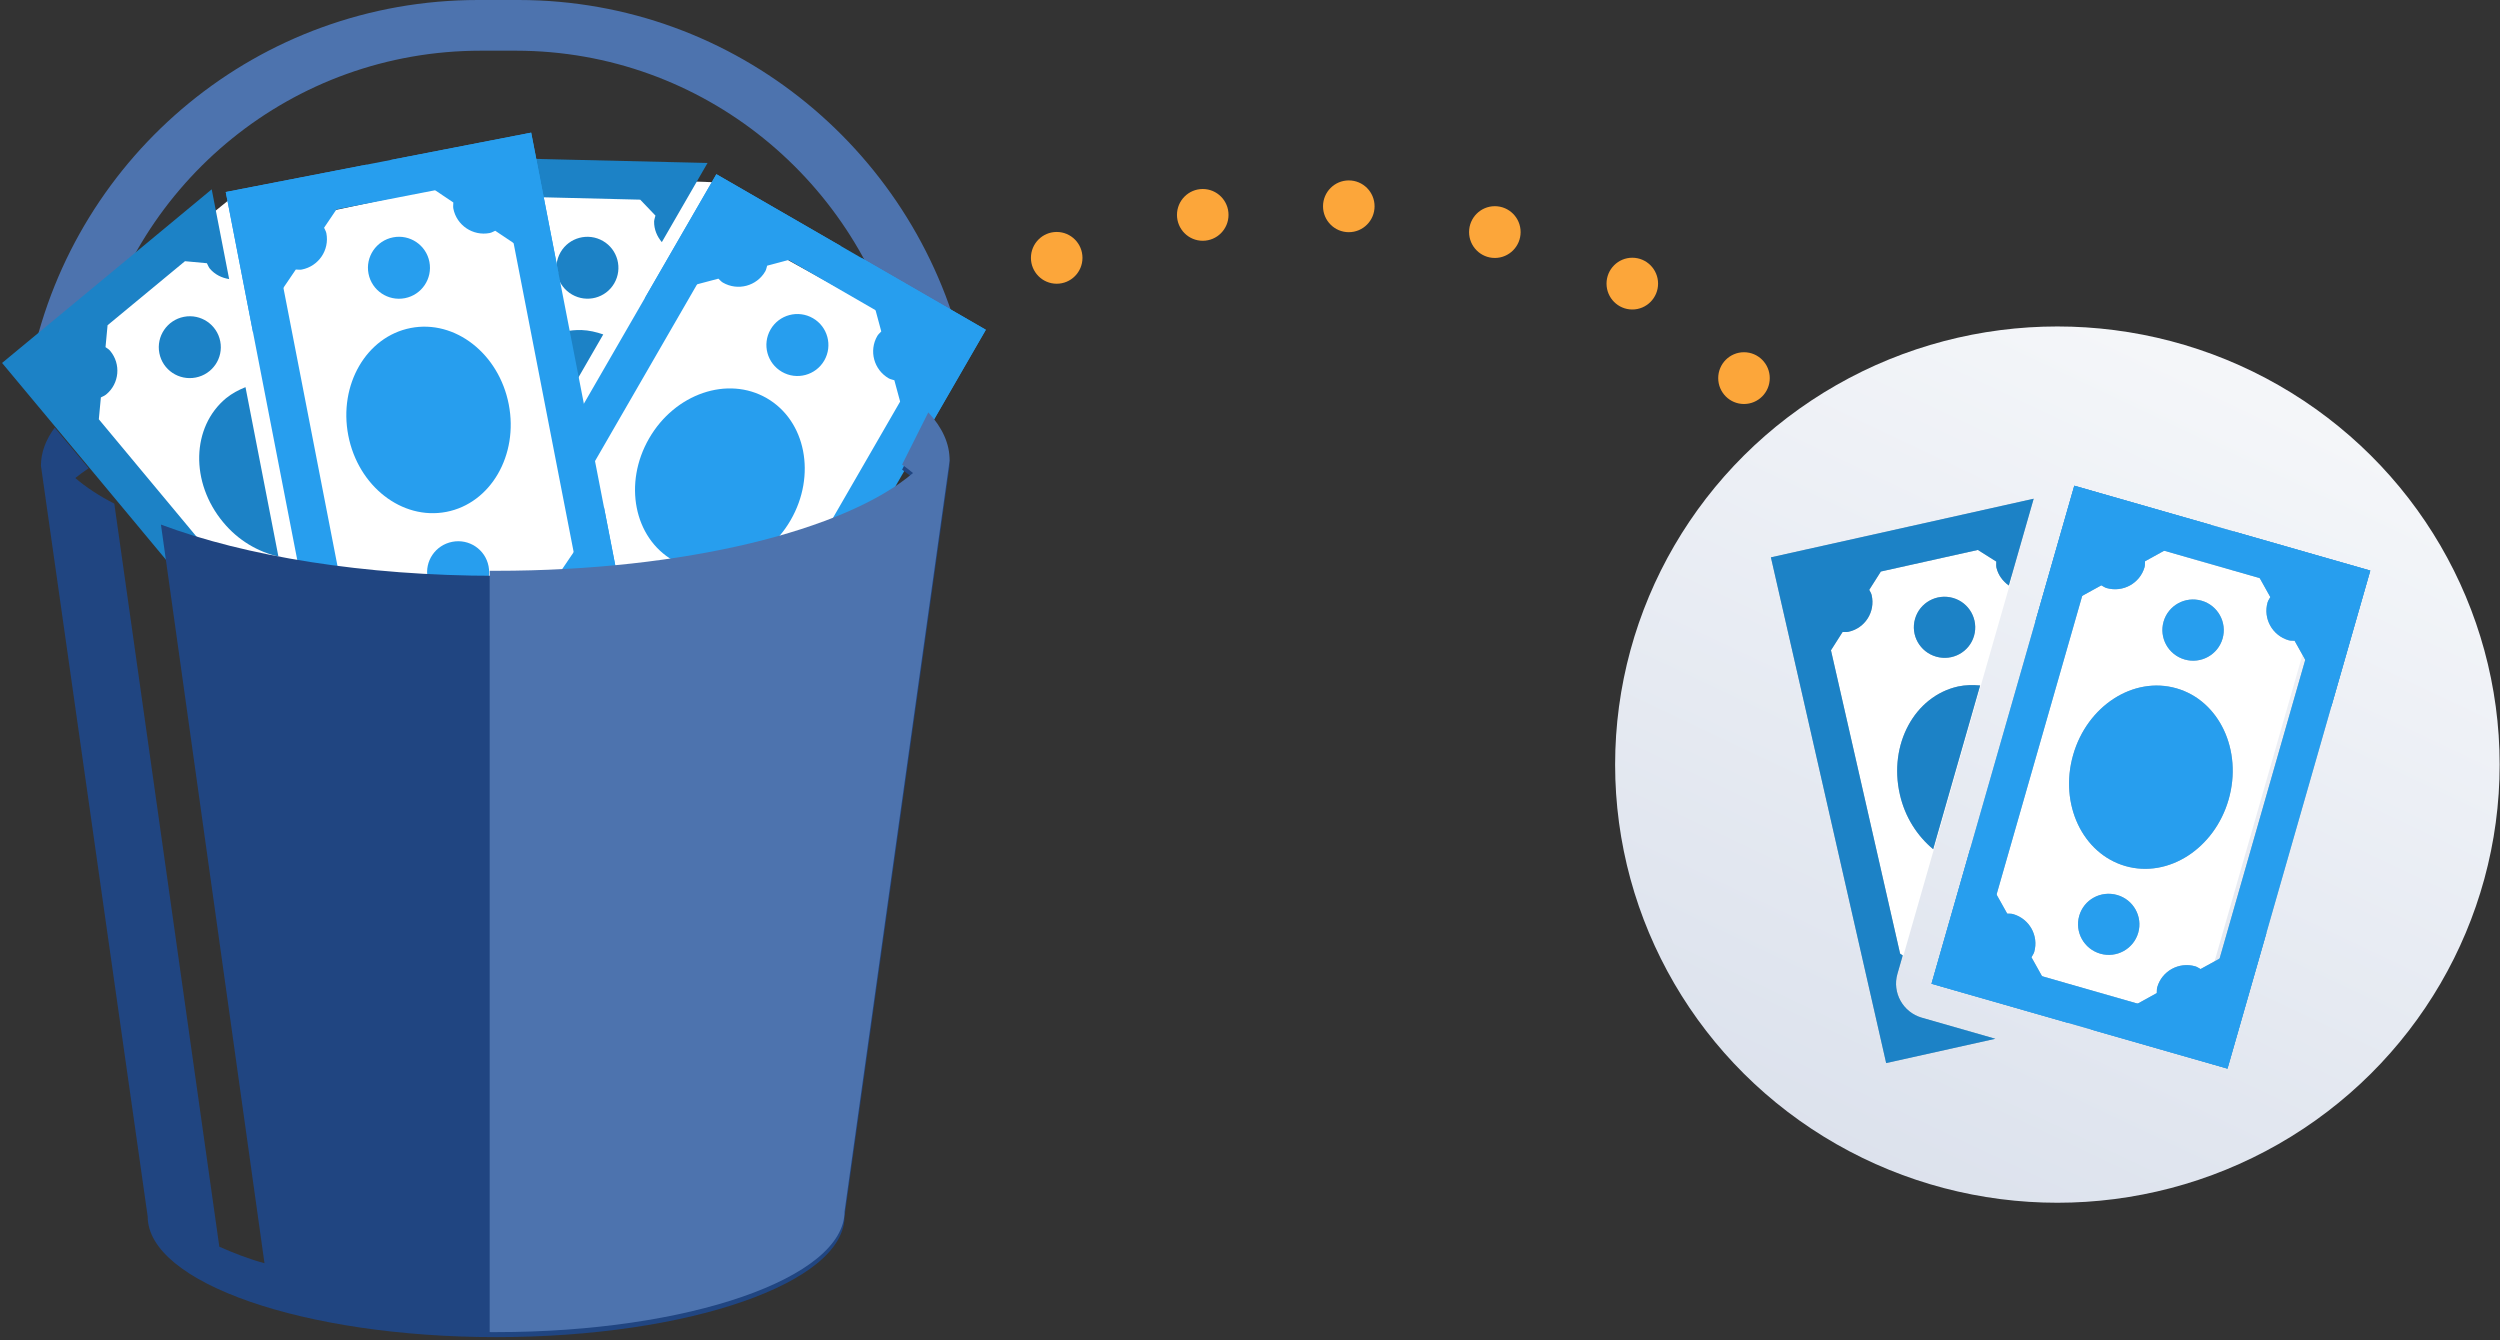 <?xml version="1.0" encoding="UTF-8" standalone="no"?>
<svg width="291px" height="156px" viewBox="0 0 291 156" version="1.1" xmlns="http://www.w3.org/2000/svg" xmlns:xlink="http://www.w3.org/1999/xlink" xmlns:sketch="http://www.bohemiancoding.com/sketch/ns">
    <rect x="0" y="0" width="291" height="156" fill="#333333" stroke="none"/>
    <!-- Generator: Sketch 3.4.4 (17249) - http://www.bohemiancoding.com/sketch -->
    <title>Group</title>
    <desc>Created with Sketch.</desc>
    <defs>
        <linearGradient x1="91.406%" y1="-32.876%" x2="16.335%" y2="123.197%" id="linearGradient-1">
            <stop stop-color="#FFFFFF" offset="0%"></stop>
            <stop stop-color="#D5DCE9" offset="100%"></stop>
        </linearGradient>
    </defs>
    <g id="Page-1" stroke="none" stroke-width="1" fill="none" fill-rule="evenodd" sketch:type="MSPage">
        <g id="Super" sketch:type="MSArtboardGroup" transform="translate(-395, -378)">
            <g id="Group" sketch:type="MSLayerGroup" transform="translate(365, 365)">
                <ellipse id="Oval-298-Copy-2" fill="url(#linearGradient-1)" sketch:type="MSShapeGroup" cx="269.48" cy="102" rx="51.48" ry="51"></ellipse>
                <ellipse id="Oval-77-Copy-6" fill="#FCA63A" sketch:type="MSShapeGroup" cx="138" cy="52.013" rx="3" ry="3.013"></ellipse>
                <ellipse id="Oval-77-Copy-7" fill="#FCA63A" sketch:type="MSShapeGroup" cx="153" cy="43.013" rx="3" ry="3.013"></ellipse>
                <ellipse id="Oval-77-Copy-8" fill="#FCA63A" sketch:type="MSShapeGroup" cx="170" cy="38.013" rx="3" ry="3.013"></ellipse>
                <ellipse id="Oval-77-Copy-9" fill="#FCA63A" sketch:type="MSShapeGroup" cx="187" cy="37.013" rx="3" ry="3.013"></ellipse>
                <ellipse id="Oval-77-Copy-10" fill="#FCA63A" sketch:type="MSShapeGroup" cx="204" cy="40.013" rx="3" ry="3.013"></ellipse>
                <ellipse id="Oval-77-Copy-11" fill="#FCA63A" sketch:type="MSShapeGroup" cx="220" cy="46.013" rx="3" ry="3.013"></ellipse>
                <ellipse id="Oval-77-Copy-12" fill="#FCA63A" sketch:type="MSShapeGroup" cx="233" cy="57.013" rx="3" ry="3.013"></ellipse>
                <g id="Rectangle-193-+-Path-604-+-Group-Copy-2" transform="translate(263.606, 103.977) rotate(-74) translate(-263.606, -103.977) translate(227.606, 69.977)" sketch:type="MSShapeGroup">
                    <rect id="Rectangle-193" fill="#FFFFFF" x="14" y="35" width="56" height="28"></rect>
                    <path d="M13,28 L59.011,28 L64,26 L52,4 L17,23 L13,28 Z" id="Path-604" fill="#FFFFFF"></path>
                    <g id="Group-Copy">
                        <g id="money146-copy-2" fill="#A6B7C2">
                            <path d="M15.349,36.464 L66.877,36.464 L66.877,63.474 L15.349,63.474 L15.349,36.464 Z M10.96,67.887 L71.266,67.887 L71.266,32.047 L10.96,32.047 L10.96,67.887 Z" id="Fill-1"></path>
                            <path d="M54.817,32.047 L60.987,38.266 C60.946,38.497 60.854,38.696 60.854,38.938 C60.854,40.918 62.447,42.52 64.413,42.52 C64.653,42.52 64.855,42.424 65.082,42.383 L71.266,48.587 L71.266,32.047 L54.817,32.047 Z" id="Fill-2"></path>
                            <path d="M62.485,49.976 C62.485,51.939 60.891,53.541 58.925,53.541 C56.958,53.541 55.365,51.939 55.365,49.976 C55.365,47.995 56.958,46.396 58.925,46.396 C60.891,46.396 62.485,47.995 62.485,49.976 L62.485,49.976 Z" id="Fill-3"></path>
                            <path d="M51.874,49.976 C51.874,55.167 47.054,59.381 41.113,59.381 C35.172,59.381 30.352,55.167 30.352,49.976 C30.352,44.767 35.172,40.553 41.113,40.553 C47.054,40.553 51.874,44.767 51.874,49.976 L51.874,49.976 Z" id="Fill-4"></path>
                            <path d="M26.847,49.976 C26.847,51.939 25.267,53.541 23.301,53.541 C21.334,53.541 19.741,51.939 19.741,49.976 C19.741,47.995 21.334,46.396 23.301,46.396 C25.267,46.396 26.847,47.995 26.847,49.976 L26.847,49.976 Z" id="Fill-5"></path>
                            <path d="M10.96,48.587 L17.13,42.383 C17.356,42.424 17.572,42.52 17.812,42.52 C19.779,42.52 21.372,40.918 21.372,38.938 C21.372,38.696 21.279,38.497 21.238,38.266 L27.409,32.047 L10.96,32.047 L10.96,48.587 Z" id="Fill-6"></path>
                            <path d="M21.372,60.997 C21.372,59.019 19.779,57.417 17.812,57.417 C17.572,57.417 17.37,57.51 17.144,57.551 L10.96,51.347 L10.96,67.887 L27.409,67.887 L21.238,61.682 C21.279,61.455 21.372,61.238 21.372,60.997 L21.372,60.997 Z" id="Fill-7"></path>
                            <path d="M64.413,57.417 C62.447,57.417 60.854,59.019 60.854,60.997 C60.854,61.238 60.946,61.441 60.987,61.668 L54.817,67.887 L71.266,67.887 L71.266,51.347 L65.095,57.551 C64.869,57.51 64.653,57.417 64.413,57.417 L64.413,57.417 Z" id="Fill-8"></path>
                            <path d="M54.817,22.077 C54.817,24.041 53.224,25.643 51.257,25.643 C49.291,25.643 47.711,24.041 47.711,22.077 C47.711,20.1 49.291,18.498 51.257,18.498 C53.224,18.498 54.817,20.1 54.817,22.077 L54.817,22.077 Z" id="Fill-9"></path>
                            <path d="M6.852,32.047 C6.852,29.773 8.699,27.917 10.96,27.917 L13.207,27.917 L13.317,27.569 L45.046,10.098 L47.468,10.812 C47.537,11.029 47.564,11.256 47.684,11.473 C48.619,13.209 50.788,13.84 52.515,12.886 C52.717,12.779 52.864,12.603 53.035,12.441 L55.461,13.154 L60.987,23.314 L60.278,25.75 C60.062,25.818 59.836,25.846 59.62,25.953 C58.819,26.397 58.284,27.124 58.003,27.917 L68.508,27.917 L61.416,14.904 L53.519,0.397 L39.091,8.352 L0.63,29.519 L6.852,40.956 L6.852,32.047 Z" id="Fill-10"></path>
                            <path d="M31.143,22.425 C28.748,23.731 27.035,25.725 26.069,27.917 L45.892,27.917 C45.731,27.083 45.488,26.263 45.073,25.481 C42.586,20.92 36.347,19.559 31.143,22.425 L31.143,22.425 Z" id="Fill-11"></path>
                        </g>
                        <path d="M15.349,36.464 L66.877,36.464 L66.877,63.474 L15.349,63.474 L15.349,36.464 Z M10.96,67.887 L71.266,67.887 L71.266,32.047 L10.96,32.047 L10.96,67.887 Z" id="Fill-1" fill="#279EEE"></path>
                        <path d="M54.817,32.047 L60.987,38.266 C60.946,38.497 60.854,38.696 60.854,38.938 C60.854,40.918 62.447,42.52 64.413,42.52 C64.653,42.52 64.855,42.424 65.082,42.383 L71.266,48.587 L71.266,32.047 L54.817,32.047 Z" id="Fill-2" fill="#279EEE"></path>
                        <path d="M62.485,49.976 C62.485,51.939 60.891,53.541 58.925,53.541 C56.958,53.541 55.365,51.939 55.365,49.976 C55.365,47.995 56.958,46.396 58.925,46.396 C60.891,46.396 62.485,47.995 62.485,49.976 L62.485,49.976 Z" id="Fill-3" fill="#279EEE"></path>
                        <path d="M51.874,49.976 C51.874,55.167 47.054,59.381 41.113,59.381 C35.172,59.381 30.352,55.167 30.352,49.976 C30.352,44.767 35.172,40.553 41.113,40.553 C47.054,40.553 51.874,44.767 51.874,49.976 L51.874,49.976 Z" id="Fill-4" fill="#279EEE"></path>
                        <path d="M26.847,49.976 C26.847,51.939 25.267,53.541 23.301,53.541 C21.334,53.541 19.741,51.939 19.741,49.976 C19.741,47.995 21.334,46.396 23.301,46.396 C25.267,46.396 26.847,47.995 26.847,49.976 L26.847,49.976 Z" id="Fill-5" fill="#279EEE"></path>
                        <path d="M10.96,48.587 L17.13,42.383 C17.356,42.424 17.572,42.52 17.812,42.52 C19.779,42.52 21.372,40.918 21.372,38.938 C21.372,38.696 21.279,38.497 21.238,38.266 L27.409,32.047 L10.96,32.047 L10.96,48.587 Z" id="Fill-6" fill="#279EEE"></path>
                        <path d="M21.372,60.997 C21.372,59.019 19.779,57.417 17.812,57.417 C17.572,57.417 17.37,57.51 17.144,57.551 L10.96,51.347 L10.96,67.887 L27.409,67.887 L21.238,61.682 C21.279,61.455 21.372,61.238 21.372,60.997 L21.372,60.997 Z" id="Fill-7" fill="#279EEE"></path>
                        <path d="M64.413,57.417 C62.447,57.417 60.854,59.019 60.854,60.997 C60.854,61.238 60.946,61.441 60.987,61.668 L54.817,67.887 L71.266,67.887 L71.266,51.347 L65.095,57.551 C64.869,57.51 64.653,57.417 64.413,57.417 L64.413,57.417 Z" id="Fill-8" fill="#279EEE"></path>
                        <path d="M54.817,22.077 C54.817,24.041 53.224,25.643 51.257,25.643 C49.291,25.643 47.711,24.041 47.711,22.077 C47.711,20.1 49.291,18.498 51.257,18.498 C53.224,18.498 54.817,20.1 54.817,22.077 L54.817,22.077 Z" id="Fill-9" fill="#1C82C6"></path>
                        <path d="M6.852,32.047 C6.852,29.773 8.699,27.917 10.96,27.917 L13.207,27.917 L13.317,27.569 L45.046,10.098 L47.468,10.812 C47.537,11.029 47.564,11.256 47.684,11.473 C48.619,13.209 50.788,13.84 52.515,12.886 C52.717,12.779 52.864,12.603 53.035,12.441 L55.461,13.154 L60.987,23.314 L60.278,25.75 C60.062,25.818 59.836,25.846 59.62,25.953 C58.819,26.397 58.284,27.124 58.003,27.917 L68.508,27.917 L61.416,14.904 L53.519,0.397 L39.091,8.352 L0.63,29.519 L6.852,40.956 L6.852,32.047 Z" id="Fill-10" fill="#1C82C6"></path>
                        <path d="M31.143,22.425 C28.748,23.731 27.035,25.725 26.069,27.917 L45.892,27.917 C45.731,27.083 45.488,26.263 45.073,25.481 C42.586,20.92 36.347,19.559 31.143,22.425 L31.143,22.425 Z" id="Fill-11" fill="#1C82C6"></path>
                    </g>
                </g>
                <g sketch:type="MSShapeGroup">
                    <path d="M135.561,55 C135.365,54.894 135.167,54.79 134.967,54.687 C130.144,34.181 111.879,18.922 90.065,18.9 L85.979,18.9 C64.027,18.9 45.734,34.171 41.049,54.729 C40.875,54.819 40.702,54.909 40.531,55 L33.684,55 C38.841,30.948 60.102,13 85.664,13 L90.376,13 C115.795,13.026 137.036,30.984 142.339,55 L135.561,55 Z" id="Path" fill="#4D73AE"></path>
                    <g id="Rectangle-193-+-Rectangle-193-Copy-3-+-Group-Copy" transform="translate(99.993, 63.967) rotate(-15) translate(-99.993, -63.967) translate(51.873, 15.367)">
                        <path d="M28.01,67.934 L67.307,27.342 L89.068,48.304 L49.771,88.895 L28.01,67.934 L28.01,67.934 Z" id="Rectangle-193" fill="#FFFFFF"></path>
                        <path d="M23.397,70.673 L40.543,14.731 L69.472,23.554 L52.326,79.495 L23.397,70.673 L23.397,70.673 Z" id="Rectangle-193-Copy-3" fill="#FFFFFF"></path>
                        <g id="Group-Copy" transform="translate(48.062, 48.517) rotate(-45) translate(-48.062, -48.517) translate(13.175, 15.517)">
                            <path d="M11.497,33.816 L63.698,33.816 L63.698,61.11 L11.497,61.11 L11.497,33.816 Z M7.051,65.57 L68.144,65.57 L68.144,29.353 L7.051,29.353 L7.051,65.57 Z" id="Fill-1" fill="#279EEE"></path>
                            <path d="M51.481,29.353 L57.732,35.637 C57.69,35.87 57.596,36.072 57.596,36.316 C57.596,38.318 59.21,39.936 61.202,39.936 C61.445,39.936 61.65,39.839 61.879,39.797 L68.144,46.067 L68.144,29.353 L51.481,29.353 Z" id="Fill-2" fill="#279EEE"></path>
                            <path d="M59.248,47.47 C59.248,49.455 57.634,51.073 55.642,51.073 C53.65,51.073 52.036,49.455 52.036,47.47 C52.036,45.468 53.65,43.853 55.642,43.853 C57.634,43.853 59.248,45.468 59.248,47.47 L59.248,47.47 Z" id="Fill-3" fill="#279EEE"></path>
                            <path d="M48.499,47.47 C48.499,52.717 43.616,56.974 37.597,56.974 C31.579,56.974 26.696,52.717 26.696,47.47 C26.696,42.206 31.579,37.949 37.597,37.949 C43.616,37.949 48.499,42.206 48.499,47.47 L48.499,47.47 Z" id="Fill-4" fill="#279EEE"></path>
                            <path d="M23.145,47.47 C23.145,49.455 21.545,51.073 19.553,51.073 C17.56,51.073 15.947,49.455 15.947,47.47 C15.947,45.468 17.56,43.853 19.553,43.853 C21.545,43.853 23.145,45.468 23.145,47.47 L23.145,47.47 Z" id="Fill-5" fill="#279EEE"></path>
                            <path d="M7.051,46.067 L13.302,39.797 C13.531,39.839 13.75,39.936 13.992,39.936 C15.985,39.936 17.599,38.318 17.599,36.316 C17.599,36.072 17.505,35.87 17.463,35.637 L23.714,29.353 L7.051,29.353 L7.051,46.067 Z" id="Fill-6" fill="#279EEE"></path>
                            <path d="M17.599,58.607 C17.599,56.609 15.985,54.99 13.992,54.99 C13.75,54.99 13.545,55.084 13.316,55.126 L7.051,48.856 L7.051,65.57 L23.714,65.57 L17.463,59.3 C17.505,59.07 17.599,58.851 17.599,58.607 L17.599,58.607 Z" id="Fill-7" fill="#279EEE"></path>
                            <path d="M61.202,54.99 C59.21,54.99 57.596,56.609 57.596,58.607 C57.596,58.851 57.69,59.056 57.732,59.286 L51.481,65.57 L68.144,65.57 L68.144,48.856 L61.893,55.126 C61.664,55.084 61.445,54.99 61.202,54.99 L61.202,54.99 Z" id="Fill-8" fill="#279EEE"></path>
                            <path d="M54.812,21.807 C54.812,23.791 53.198,25.41 51.206,25.41 C49.214,25.41 47.614,23.791 47.614,21.807 C47.614,19.808 49.214,18.189 51.206,18.189 C53.198,18.189 54.812,19.808 54.812,21.807 L54.812,21.807 Z" id="Fill-9" fill="#1C82C6"></path>
                            <path d="M6.303,31.983 C6.303,29.686 8.174,27.809 10.464,27.809 L12.741,27.809 L12.852,27.458 L44.996,9.804 L47.449,10.524 C47.519,10.744 47.547,10.973 47.668,11.193 C48.616,12.947 50.813,13.584 52.562,12.62 C52.767,12.512 52.916,12.335 53.089,12.171 L55.547,12.892 L61.145,23.158 L60.427,25.619 C60.208,25.689 59.979,25.717 59.76,25.825 C58.948,26.274 58.407,27.009 58.122,27.809 L68.764,27.809 L61.579,14.66 L53.579,-6.00408612e-13 L38.963,8.039 L-1.42108547e-13,29.428 L6.303,40.986 L6.303,31.983 Z" id="Fill-10" fill="#1C82C6"></path>
                            <path d="M30.467,21.727 C28.041,23.046 26.305,25.062 25.326,27.276 L45.409,27.276 C45.245,26.434 44.999,25.605 44.579,24.815 C42.059,20.205 35.739,18.83 30.467,21.727 L30.467,21.727 Z" id="Fill-11" fill="#1C82C6"></path>
                        </g>
                    </g>
                    <g id="Rectangle-193-+-Rectangle-193-Copy-3-+-Group-Copy-Copy" transform="translate(66.802, 67.635) rotate(-56) translate(-66.802, -67.635) translate(18.682, 19.635)">
                        <path d="M28.01,66.734 L67.307,26.142 L89.068,47.104 L49.771,87.695 L28.01,66.734 L28.01,66.734 Z" id="Rectangle-193" fill="#FFFFFF"></path>
                        <path d="M23.397,69.473 L40.543,13.531 L69.472,22.354 L52.326,78.295 L23.397,69.473 L23.397,69.473 Z" id="Rectangle-193-Copy-3" fill="#FFFFFF"></path>
                        <g id="Group-Copy" transform="translate(47.637, 47.518) rotate(-45) translate(-47.637, -47.518) translate(13.193, 14.675)">
                            <path d="M11.497,33.816 L63.698,33.816 L63.698,61.11 L11.497,61.11 L11.497,33.816 Z M7.051,65.57 L68.144,65.57 L68.144,29.353 L7.051,29.353 L7.051,65.57 Z" id="Fill-1" fill="#279EEE"></path>
                            <path d="M51.481,29.353 L57.732,35.637 C57.69,35.87 57.596,36.072 57.596,36.316 C57.596,38.318 59.21,39.936 61.202,39.936 C61.445,39.936 61.65,39.839 61.879,39.797 L68.144,46.067 L68.144,29.353 L51.481,29.353 Z" id="Fill-2" fill="#279EEE"></path>
                            <path d="M59.248,47.47 C59.248,49.455 57.634,51.073 55.642,51.073 C53.65,51.073 52.036,49.455 52.036,47.47 C52.036,45.468 53.65,43.853 55.642,43.853 C57.634,43.853 59.248,45.468 59.248,47.47 L59.248,47.47 Z" id="Fill-3" fill="#279EEE"></path>
                            <path d="M48.499,47.47 C48.499,52.717 43.616,56.974 37.597,56.974 C31.579,56.974 26.696,52.717 26.696,47.47 C26.696,42.206 31.579,37.949 37.597,37.949 C43.616,37.949 48.499,42.206 48.499,47.47 L48.499,47.47 Z" id="Fill-4" fill="#279EEE"></path>
                            <path d="M23.145,47.47 C23.145,49.455 21.545,51.073 19.553,51.073 C17.56,51.073 15.947,49.455 15.947,47.47 C15.947,45.468 17.56,43.853 19.553,43.853 C21.545,43.853 23.145,45.468 23.145,47.47 L23.145,47.47 Z" id="Fill-5" fill="#279EEE"></path>
                            <path d="M7.051,46.067 L13.302,39.797 C13.531,39.839 13.75,39.936 13.992,39.936 C15.985,39.936 17.599,38.318 17.599,36.316 C17.599,36.072 17.505,35.87 17.463,35.637 L23.714,29.353 L7.051,29.353 L7.051,46.067 Z" id="Fill-6" fill="#279EEE"></path>
                            <path d="M17.599,58.607 C17.599,56.609 15.985,54.99 13.992,54.99 C13.75,54.99 13.545,55.084 13.316,55.126 L7.051,48.856 L7.051,65.57 L23.714,65.57 L17.463,59.3 C17.505,59.07 17.599,58.851 17.599,58.607 L17.599,58.607 Z" id="Fill-7" fill="#279EEE"></path>
                            <path d="M61.202,54.99 C59.21,54.99 57.596,56.609 57.596,58.607 C57.596,58.851 57.69,59.056 57.732,59.286 L51.481,65.57 L68.144,65.57 L68.144,48.856 L61.893,55.126 C61.664,55.084 61.445,54.99 61.202,54.99 L61.202,54.99 Z" id="Fill-8" fill="#279EEE"></path>
                            <path d="M54.812,21.807 C54.812,23.791 53.198,25.41 51.206,25.41 C49.214,25.41 47.614,23.791 47.614,21.807 C47.614,19.808 49.214,18.189 51.206,18.189 C53.198,18.189 54.812,19.808 54.812,21.807 L54.812,21.807 Z" id="Fill-9" fill="#1C82C6"></path>
                            <path d="M6.303,31.983 C6.303,29.686 8.174,27.809 10.464,27.809 L12.741,27.809 L12.852,27.458 L44.996,9.804 L47.449,10.524 C47.519,10.744 47.547,10.973 47.668,11.193 C48.616,12.947 50.813,13.584 52.562,12.62 C52.767,12.512 52.916,12.335 53.089,12.171 L55.547,12.892 L61.145,23.158 L60.427,25.619 C60.208,25.689 59.979,25.717 59.76,25.825 C58.948,26.274 58.407,27.009 58.122,27.809 L68.764,27.809 L61.579,14.66 L53.579,-2.30926389e-13 L38.963,8.039 L5.68434189e-14,29.428 L6.303,40.986 L6.303,31.983 Z" id="Fill-10" fill="#1C82C6"></path>
                            <path d="M30.467,21.727 C28.041,23.046 26.305,25.062 25.326,27.276 L45.409,27.276 C45.245,26.434 44.999,25.605 44.579,24.815 C42.059,20.205 35.739,18.83 30.467,21.727 L30.467,21.727 Z" id="Fill-11" fill="#1C82C6"></path>
                        </g>
                    </g>
                    <g id="pail1-copy" transform="translate(33.684, 61)" fill="#204581">
                        <path d="M104.369,0.583 C106.003,2.351 106.874,4.241 106.846,6.208 L94.621,93.593 C94.621,101.335 76.456,107.641 54.064,107.641 C31.671,107.641 13.506,101.305 13.506,93.593 L1.081,6.208 C1.081,4.682 1.637,3.196 2.684,1.773 L6.635,6.502 C6.08,6.875 5.561,7.256 5.081,7.642 C6.308,8.703 7.88,9.735 9.622,10.623 L21.846,97.119 C23.418,97.808 25.189,98.525 27.102,99.04 L15.049,13.061 C24.846,16.73 38.641,19.024 54.035,19.024 C76.056,19.024 94.765,14.292 102.59,7.642 C102.193,7.311 101.769,6.986 101.32,6.666 L104.369,0.583 Z" id="Path"></path>
                    </g>
                </g>
                <g transform="translate(87, 61)" id="Path" fill="#4D73AE" sketch:type="MSShapeGroup">
                    <path d="M1.76624823e-07,107.056 C0.249,107.057 0.498,107.058 0.749,107.058 C23.141,107.058 41.305,100.751 41.305,93.01 L53.531,5.625 C53.558,3.658 52.688,1.768 51.054,-1.94705363e-14 L48.004,6.083 C48.454,6.403 48.877,6.728 49.274,7.059 C41.449,13.709 22.74,18.441 0.719,18.441 C0.479,18.441 0.239,18.44 -9.99200722e-16,18.439 L1.76624823e-07,107.056 Z"></path>
                </g>
            </g>
        </g>
    </g>
</svg>